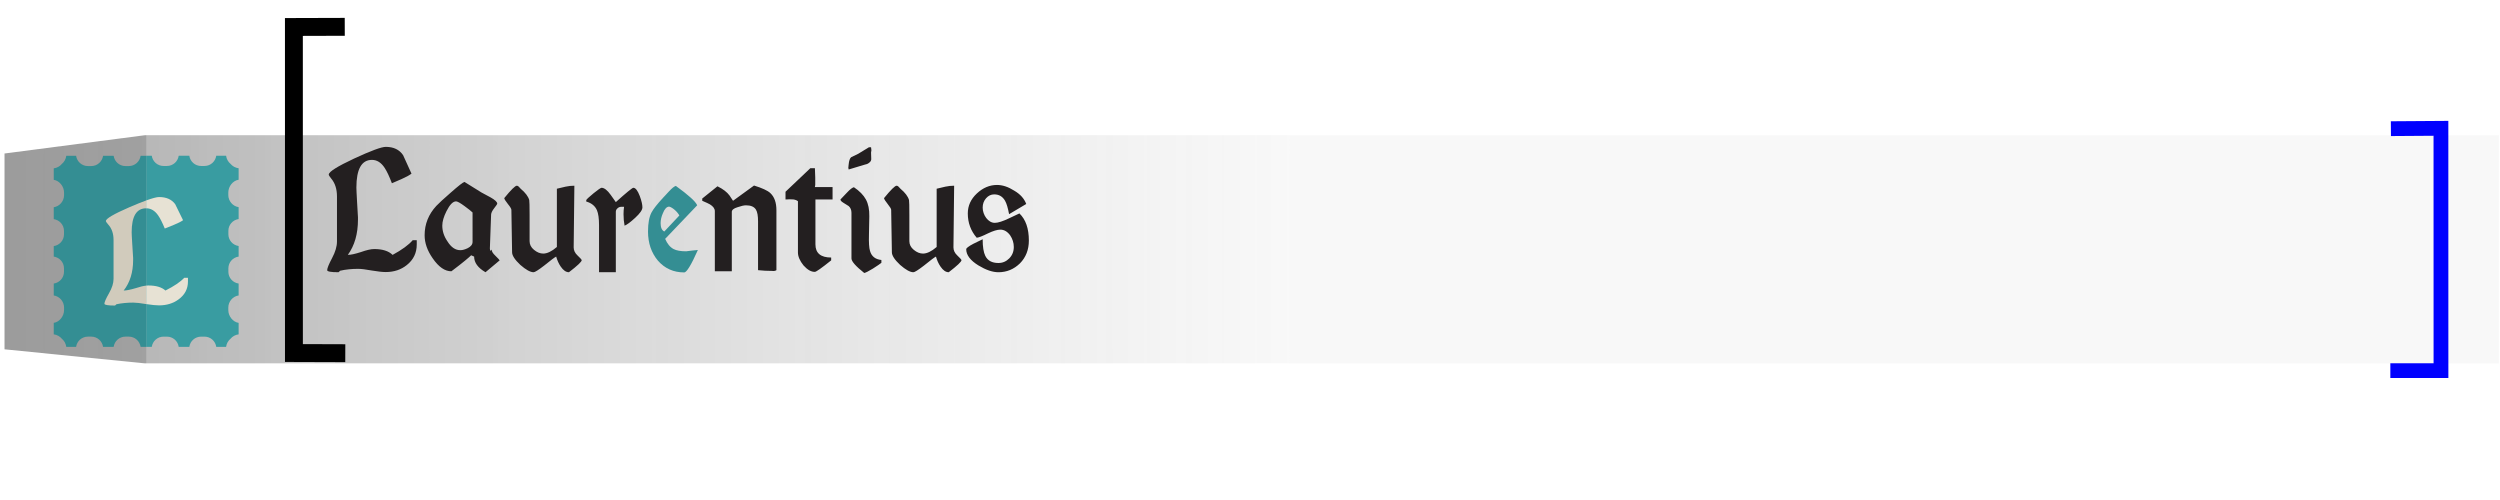 <?xml version="1.0" encoding="UTF-8" standalone="no"?>
<svg
   xmlns:osb="http://www.openswatchbook.org/uri/2009/osb"
   xmlns:dc="http://purl.org/dc/elements/1.1/"
   xmlns:cc="http://creativecommons.org/ns#"
   xmlns:rdf="http://www.w3.org/1999/02/22-rdf-syntax-ns#"
   xmlns:svg="http://www.w3.org/2000/svg"
   xmlns="http://www.w3.org/2000/svg"
   xmlns:xlink="http://www.w3.org/1999/xlink"
   xmlns:sodipodi="http://sodipodi.sourceforge.net/DTD/sodipodi-0.dtd"
   xmlns:inkscape="http://www.inkscape.org/namespaces/inkscape"
   width="1000"
   height="200"
   viewBox="0 0 850 833.333"
   id="svg2"
   version="1.1"
   inkscape:version="0.91 r13725"
   sodipodi:docname="first-page.svg">
  <defs
     id="defs4">
    <linearGradient
       inkscape:collect="always"
       id="linearGradient4181">
      <stop
         style="stop-color:#5a5a5a;stop-opacity:1"
         offset="0"
         id="stop4183" />
      <stop
         style="stop-color:#0000ff;stop-opacity:0;"
         offset="1"
         id="stop4185" />
    </linearGradient>
    <linearGradient
       inkscape:collect="always"
       id="linearGradient4178">
      <stop
         style="stop-color:#5a5a5a;stop-opacity:1"
         offset="0"
         id="stop4180" />
      <stop
         id="stop4189"
         offset="0.108"
         style="stop-color:#5a5a5a;stop-opacity:0.953" />
      <stop
         id="stop4194"
         offset="0.109"
         style="stop-color:#828282;stop-opacity:0.953" />
      <stop
         style="stop-color:#e8e8e8;stop-opacity:0.482"
         offset="1"
         id="stop4196" />
    </linearGradient>
    <linearGradient
       id="linearGradient4299"
       osb:paint="solid">
      <stop
         style="stop-color:#c38300;stop-opacity:1;"
         offset="0"
         id="stop4301" />
    </linearGradient>
    <marker
       inkscape:stockid="Arrow1Lstart"
       orient="auto"
       refY="0"
       refX="0"
       id="Arrow1Lstart"
       style="overflow:visible"
       inkscape:isstock="true">
      <path
         id="path4178"
         d="M 0,0 5,-5 -12.5,0 5,5 0,0 Z"
         style="fill:#000000;fill-opacity:1;fill-rule:evenodd;stroke:#000000;stroke-width:1pt;stroke-opacity:1"
         transform="matrix(0.8,0,0,0.8,10,0)"
         inkscape:connector-curvature="0" />
    </marker>
    <filter
       style="color-interpolation-filters:sRGB"
       inkscape:label="Inner Shadow"
       inkscape:menu="Shadows and Glows"
       inkscape:menu-tooltip="Adds a colorizable drop shadow inside"
       id="filter3209">
      <feGaussianBlur
         stdDeviation="4"
         result="result8"
         id="feGaussianBlur3211" />
      <feOffset
         dx="4"
         dy="4"
         result="result11"
         id="feOffset3213" />
      <feComposite
         result="result6"
         in="SourceGraphic"
         operator="in"
         in2="result11"
         id="feComposite3215" />
      <feFlood
         result="result10"
         in="result6"
         flood-opacity="1"
         flood-color="rgb(0,0,0)"
         id="feFlood3217" />
      <feBlend
         mode="normal"
         in="result6"
         in2="result10"
         id="feBlend3219" />
      <feComposite
         result="result2"
         operator="in"
         in2="SourceGraphic"
         id="feComposite3221" />
    </filter>
    <filter
       style="color-interpolation-filters:sRGB"
       inkscape:label="Drop Shadow"
       id="filter8612">
      <feFlood
         flood-opacity="0.301"
         flood-color="rgb(0,0,0)"
         result="flood"
         id="feFlood8614" />
      <feComposite
         in="flood"
         in2="SourceGraphic"
         operator="in"
         result="composite1"
         id="feComposite8616" />
      <feGaussianBlur
         stdDeviation="2"
         result="blur"
         id="feGaussianBlur8618" />
      <feOffset
         dx="5.4"
         dy="-0.4"
         result="offset"
         id="feOffset8620" />
      <feComposite
         in="SourceGraphic"
         in2="offset"
         operator="over"
         result="composite2"
         id="feComposite8622" />
    </filter>
    <clipPath
       clipPathUnits="userSpaceOnUse"
       id="clipPath4503">
      <path
         d="m 300,300 4499.41,0 0,3181.4 -4499.41,0 z"
         id="path4501"
         inkscape:connector-curvature="0" />
    </clipPath>
    <linearGradient
       inkscape:collect="always"
       xlink:href="#linearGradient4178"
       id="linearGradient4184"
       x1="-1647.815"
       y1="-217.88"
       x2="500.455"
       y2="-217.88"
       gradientUnits="userSpaceOnUse" />
    <linearGradient
       inkscape:collect="always"
       xlink:href="#linearGradient4181"
       id="linearGradient4187"
       x1="-1647.815"
       y1="-217.88"
       x2="2506.581"
       y2="-217.88"
       gradientUnits="userSpaceOnUse" />
  </defs>
  <sodipodi:namedview
     id="base"
     pagecolor="#ffffff"
     bordercolor="#666666"
     borderopacity="1.0"
     inkscape:pageopacity="0.0"
     inkscape:pageshadow="2"
     inkscape:zoom="7.9195959"
     inkscape:cx="28.506523"
     inkscape:cy="92.664626"
     inkscape:document-units="px"
     inkscape:current-layer="layer1"
     showgrid="false"
     inkscape:window-width="2560"
     inkscape:window-height="1378"
     inkscape:window-x="0"
     inkscape:window-y="0"
     inkscape:window-maximized="1" />
  <g
     inkscape:label="Layer 1"
     inkscape:groupmode="layer"
     id="layer1"
     transform="translate(0,633.333)">
    <path
       style="opacity:0.602;fill:url(#linearGradient4184);fill-opacity:1;stroke:url(#linearGradient4187);stroke-width:0;stroke-miterlimit:4.1;stroke-dasharray:none;stroke-opacity:0"
       d="m -1650.792,-377.519 234.474,-30.515 3922.899,0 0,380.307 -3923.425,0 -233.948,-23.412 z"
       id="rect4136"
       inkscape:connector-curvature="0"
       sodipodi:nodetypes="ccccccc" />
    <path
       style="fill:none;fill-opacity:1;fill-rule:evenodd;stroke:#0000ff;stroke-width:24.651;stroke-linecap:butt;stroke-linejoin:miter;stroke-miterlimit:4.1;stroke-dasharray:none;stroke-dashoffset:0;stroke-opacity:1"
       d="m 2325.56,-15.605 84.401,-2.22e-4 -0.065,-403.866 -83.398,0.585"
       id="path4162"
       inkscape:connector-curvature="0"
       sodipodi:nodetypes="cccc" />
    <path
       style="fill:none;fill-opacity:1;fill-rule:evenodd;stroke:#000000;stroke-width:29.823;stroke-linecap:butt;stroke-linejoin:miter;stroke-miterlimit:4.1;stroke-dasharray:none;stroke-dashoffset:0;stroke-opacity:1"
       d="m -1082.858,-44.689 -85.598,-0.281 -0.05,-543.391 84.764,-0.254"
       id="path4162-9"
       inkscape:connector-curvature="0"
       sodipodi:nodetypes="cccc" />
    <g
       id="g4495"
       transform="matrix(0.597,0,0,-0.597,-2781.707,1085.063)"
       inkscape:export-xdpi="119.81396"
       inkscape:export-ydpi="119.81396">
      <g
         id="g4497">
        <g
           id="g4499"
           clip-path="url(#clipPath4503)">
          <path
             d="m 2519.068,2012.67 0,7.19 c 0,16.78 12.65,31.37 28.79,33.71 l 0,33.22 c -16.14,2.34 -28.6,16.08 -28.6,32.88 l 0,9.53 c 0,16.79 12.46,30.53 28.6,32.86 l 0,14.78 0,14.79 c -16.14,2.33 -28.6,16.07 -28.6,32.86 l 0,9.53 c 0,16.79 12.46,30.54 28.6,32.88 l 0,33.22 c -16.14,2.33 -28.79,16.93 -28.79,33.71 l 0,7.19 c 0,16.79 12.65,33.27 28.79,35.6 l 0,32.08 c -8.99,1.09 -17.25,5.76 -22.64,12.33 -6.57,5.38 -11.23,13.64 -12.33,22.63 l -27.45,0 c -2.32,-16.13 -16.08,-28.59 -32.86,-28.59 l -9.54,0 c -16.78,0 -30.54,12.46 -32.87,28.59 l -29.54,0 c -2.33,-16.13 -16.09,-28.59 -32.87,-28.59 l -9.53,0 c -16.79,0 -30.54,12.46 -32.88,28.59 l -15.55,0 0,-65.86 0,-10.38 0,-190.58 0,-190.58 0,-10.38 0,-65.85 15.55,0 c 2.34,16.13 16.09,28.58 32.88,28.58 l 9.53,0 c 16.78,0 30.54,-12.45 32.87,-28.58 l 29.54,0 c 2.33,16.13 16.09,28.58 32.87,28.58 l 9.54,0 c 16.78,0 30.54,-12.45 32.86,-28.58 l 27.45,0 c 1.1,8.99 5.76,17.24 12.33,22.63 5.39,6.56 13.65,11.23 22.64,12.33 l 0,32.07 c -16.14,2.34 -28.79,18.82 -28.79,35.61"
             style="fill:#399ca1;fill-opacity:1;fill-rule:nonzero;stroke:none"
             id="path4505"
             inkscape:connector-curvature="0" />
          <path
             d="m 2289.798,1910.03 0,533.35 -15.56,0 c -2.34,-16.13 -16.09,-28.58 -32.88,-28.58 l -9.53,0 c -16.78,0 -30.53,12.45 -32.87,28.58 l -29.54,0 c -2.33,-16.13 -16.08,-28.58 -32.86,-28.58 l -9.55,0 c -16.78,0 -30.53,12.45 -32.86,28.58 l -27.45,0 c -1.1,-8.99 -5.76,-17.24 -12.33,-22.63 -5.39,-6.57 -13.64,-11.23 -22.63,-12.33 l 0,-32.08 c 16.13,-2.33 28.78,-18.8 28.78,-35.59 l 0,-7.2 c 0,-16.78 -12.65,-31.38 -28.78,-33.71 l 0,-33.22 c 16.13,-2.34 28.59,-16.08 28.59,-32.88 l 0,-9.53 c 0,-16.79 -12.46,-30.53 -28.59,-32.86 l 0,-14.51 0,-0.28 0,-14.5 c 16.13,-2.33 28.59,-16.07 28.59,-32.86 l 0,-9.53 c 0,-16.8 -12.46,-30.54 -28.59,-32.88 l 0,-33.22 c 16.13,-2.34 28.78,-16.93 28.78,-33.71 l 0,-7.19 c 0,-16.79 -12.65,-33.27 -28.78,-35.61 l 0,-32.07 c 8.99,-1.1 17.24,-5.77 22.63,-12.33 6.57,-5.39 11.23,-13.64 12.33,-22.63 l 27.45,0 c 2.33,16.13 16.08,28.58 32.86,28.58 l 9.55,0 c 16.78,0 30.53,-12.45 32.86,-28.58 l 29.54,0 c 2.34,16.13 16.09,28.58 32.87,28.58 l 9.53,0 c 16.79,0 30.54,-12.45 32.88,-28.58 l 15.56,0"
             style="fill:#348e93;fill-opacity:1;fill-rule:nonzero;stroke:none"
             id="path4507"
             inkscape:connector-curvature="0" />
          <path
             d="m 4037.537,2122.063 -20.028,0.525 -19.526,1.575 0,136.32 c 0,15.427 -1.95,26.309 -5.864,32.627 -4.889,8.058 -14.165,12.096 -27.841,12.096 -5.544,0 -13.357,-1.756 -23.44,-5.268 -10.738,-3.151 -16.114,-7.55 -16.114,-13.146 l 0,-165.78 -47.382,0 0,167.88 c 0,7.008 -4.569,13.327 -13.677,18.956 -1.63,1.05 -4.219,2.363 -7.813,3.939 -3.579,1.576 -8.133,3.594 -13.662,6.056 l 0,6.319 42.478,34.203 c 15.626,-7.73 26.866,-16.314 33.705,-25.784 l 9.763,-14.738 58.607,42.623 c 22.785,-7.024 37.924,-14.049 45.432,-21.041 11.392,-10.537 17.089,-26.506 17.089,-47.891 l 0,-167.372 c -3.259,-2.101 -7.158,-2.807 -11.727,-2.101 z m 120.626,199.457 0,-125.241 c 0,-24.585 14.652,-36.845 43.955,-36.845 l 0,-7.894 c -26.699,-21.418 -41.838,-32.102 -45.417,-32.102 -10.098,-0.345 -20.683,5.597 -31.756,17.889 -10.418,12.966 -15.611,25.078 -15.611,36.32 l 0,143.147 c -2.62,2.101 -6.366,3.676 -11.24,4.727 l -11.24,0.525 -12.2,-0.525 0,21.582 69.344,65.78 12.702,0 0.975,-26.309 0,-20.532 c -0.32,-1.756 -0.564,-3.069 -0.731,-3.939 -0.168,-0.886 -0.244,-1.51 -0.244,-1.838 l 49.316,0 0,-34.745 z m 155.305,131.051 0.487,-16.839 c 0.64,-6.319 -3.259,-11.406 -11.727,-15.263 -1.295,-0.361 -3.579,-0.985 -6.838,-1.838 -3.259,-0.886 -7.646,-2.216 -13.19,-3.955 l -31.253,-9.47 -0.975,4.727 0.975,9.486 c 0.975,10.159 3.259,16.839 6.838,19.99 l 19.541,9.47 30.278,18.431 5.864,0 0.975,-8.419 c 0,-0.722 -0.335,-2.823 -0.975,-6.319 z m 4.874,-324.19 c -12.047,-7.369 -20.013,-11.406 -23.927,-12.112 -23.775,18.956 -35.654,32.447 -35.654,40.538 l 0,127.359 c 0,8.058 -2.604,14.377 -7.813,18.94 l -15.139,9.47 c -5.209,3.167 -7.813,6.138 -7.813,8.945 l 18.551,19.481 c 8.148,8.764 14.499,13.688 19.053,14.738 15.627,-10.537 26.775,-21.943 33.461,-34.219 6.671,-12.293 9.854,-27.884 9.519,-46.84 l -0.975,-50.517 c -0.655,-22.813 0.32,-38.257 2.924,-46.315 4.234,-15.099 14.819,-23.502 31.756,-25.258 l 0,-7.894 c -3.259,-2.807 -11.24,-8.255 -23.942,-16.314 z m 211.963,-9.995 c -8.148,0 -15.794,5.252 -22.952,15.789 -5.544,8.058 -9.763,17.364 -12.702,27.884 -3.899,-1.756 -15.139,-10.176 -33.69,-25.258 -15.961,-12.293 -25.739,-18.415 -29.303,-18.415 -9.123,0 -21.49,6.827 -37.117,20.515 -15.322,14.377 -22.952,26.145 -22.952,35.27 l -1.965,118.414 c 0,2.79 -3.259,8.239 -9.763,16.314 -6.199,7.714 -9.61,13.146 -10.25,16.314 18.871,23.158 30.583,34.728 35.152,34.728 1.965,0 3.747,-0.886 5.376,-2.626 l 5.376,-5.793 c 13.022,-10.881 21.003,-21.418 23.927,-31.577 0.64,-2.807 0.975,-16.839 0.975,-42.097 l 0,-72.624 c 0,-9.486 4.067,-17.561 12.215,-24.208 8.453,-7.041 17.089,-10.537 25.892,-10.537 11.057,0 23.744,6.138 38.091,18.415 l 0,162.628 24.415,5.793 c 8.133,1.74 16.266,2.626 24.415,2.626 l -1.95,-172.098 c 0,-8.419 3.579,-15.969 10.738,-22.632 7.493,-7.024 11.392,-11.39 11.727,-13.146 0,-4.218 -11.895,-15.444 -35.654,-33.678 z m 198.773,24.733 c -16.936,-16.511 -36.964,-24.733 -60.084,-24.733 -16.266,0 -34.832,6.302 -55.667,18.94 -22.785,14.032 -34.192,29.115 -34.192,45.265 0,3.151 6.671,8.239 20.028,15.263 l 25.892,12.621 c 0,-21.057 2.437,-36.501 7.311,-46.315 6.519,-13.343 18.733,-19.99 36.629,-19.99 11.727,0 21.825,4.284 30.293,12.9 8.468,8.584 12.687,19.202 12.687,31.823 0,11.587 -3.412,22.452 -10.25,32.644 -7.813,10.52 -16.936,15.789 -27.354,15.789 -8.468,0 -20.028,-3.529 -34.665,-10.537 -15.642,-7.73 -26.044,-11.751 -31.268,-12.096 -16.601,19.284 -24.902,41.917 -24.902,67.881 0,21.401 8.468,39.996 25.389,55.785 16.936,15.805 35.654,23.683 56.17,23.683 15.307,0 31.253,-5.252 47.854,-15.789 16.936,-9.831 28.176,-22.288 33.705,-37.354 l -47.854,-28.426 c -3.259,17.528 -7.006,30.002 -11.24,37.371 -6.838,11.915 -16.921,17.889 -30.278,17.889 -8.788,0 -16.358,-3.611 -22.709,-10.783 -6.351,-7.205 -9.519,-15.887 -9.519,-26.063 0,-5.252 0.899,-10.438 2.681,-15.509 1.797,-5.104 4.234,-9.667 7.326,-13.688 3.092,-4.037 6.671,-7.287 10.738,-9.749 4.082,-2.462 8.544,-3.676 13.433,-3.676 8.788,0 22.313,4.382 40.544,13.162 l 27.841,13.146 c 17.576,-16.839 26.364,-42.097 26.364,-75.775 0,-25.619 -8.301,-46.84 -24.902,-63.679 l 0,0"
             style="fill:#231f20;fill-opacity:1;fill-rule:nonzero;stroke:none"
             id="path4509"
             inkscape:connector-curvature="0" />
          <path
             d="m 3791.885,2117.861 c -29.639,0 -54.053,10.865 -73.259,32.627 -18.566,22.107 -27.841,49.286 -27.841,81.569 0,23.158 3.259,40.866 9.763,53.159 5.209,9.814 15.962,23.486 32.243,41.047 l 17.089,18.415 c 7.813,8.419 13.997,13.343 18.566,14.738 35.807,-25.98 55.667,-44.034 59.582,-54.209 l -89.388,-93.681 c 5.864,-13.671 13.677,-23.158 23.455,-28.41 8.133,-4.218 19.861,-6.319 35.152,-6.319 l 16.616,2.101 c 9.763,1.05 15.139,1.592 16.114,1.592 -18.566,-41.769 -31.268,-62.629 -38.092,-62.629 z m -18.566,166.305 c -2.269,2.79 -4.798,5.432 -7.569,7.894 -2.772,2.446 -5.62,4.546 -8.544,6.302 -2.924,1.756 -5.376,2.807 -7.326,3.168 -6.838,0 -12.702,-6.155 -17.576,-18.431 -4.234,-9.47 -6.351,-18.776 -6.351,-27.884 0,-11.932 3.412,-19.662 10.25,-23.158 l 42.006,44.723 c -0.975,2.117 -2.604,4.563 -4.889,7.386"
             style="fill:#348e93;fill-opacity:1;fill-rule:nonzero;stroke:none"
             id="path4511"
             inkscape:connector-curvature="0" />
          <path
             d="m 3017.308,2138.376 c -16.282,-12.998 -35.822,-19.465 -58.607,-19.465 -4.569,0 -10.007,0.345 -16.358,1.05 -6.351,0.706 -13.768,1.756 -22.236,3.151 -17.241,3.168 -30.111,4.743 -38.579,4.743 -18.231,0 -35,-1.772 -50.306,-5.268 l -4.386,-4.202 c -21.17,0 -31.756,1.92 -31.756,5.777 0,5.268 4.569,16.494 13.677,33.694 9.123,17.167 13.677,32.627 13.677,46.299 l 0,125.799 c 0,20.679 -5.376,37.354 -16.114,49.992 -4.554,5.597 -6.838,9.289 -6.838,11.045 0,7.714 23.607,22.632 70.822,44.74 46.879,21.73 76.35,32.627 88.398,32.627 21.81,0 37.924,-7.73 48.357,-23.158 l 23.44,-51.584 c -3.259,-2.445 -7.173,-4.907 -11.727,-7.369 -4.554,-2.462 -9.61,-4.907 -15.139,-7.353 l -27.841,-12.112 c -7.158,18.94 -13.829,33.153 -20.028,42.623 -9.763,15.083 -21.642,22.632 -35.654,22.632 -28.968,0 -43.468,-25.784 -43.468,-77.351 0,-2.478 0.168,-7.123 0.503,-13.95 0.32,-6.844 0.807,-15.887 1.462,-27.113 l 1.95,-33.678 c 0.335,-2.806 0.487,-5.449 0.487,-7.894 0,-2.462 0,-4.727 0,-6.844 0,-39.652 -9.443,-72.46 -28.329,-98.407 8.148,0 20.348,2.626 36.629,7.894 15.642,5.596 28.009,8.419 37.132,8.419 23.105,0 40.193,-5.449 51.266,-16.314 26.379,14.377 45.097,28.048 56.17,41.047 l 11.24,0 0,-12.112 c 0,-23.519 -9.291,-42.623 -27.841,-57.361 z m 219.776,-19.99 c -21.17,12.26 -31.756,26.834 -31.756,43.673 l -8.301,3.676 c -2.269,-2.462 -7.965,-7.451 -17.089,-14.984 -9.123,-7.55 -21.81,-17.463 -38.091,-29.739 -18.246,0 -35.655,12.112 -52.256,36.32 -14.987,21.385 -22.465,42.803 -22.465,64.204 0,31.216 10.905,58.575 32.715,82.094 6.503,7.008 19.861,19.284 40.041,36.845 21.825,19.284 34.68,29.279 38.594,29.985 l 47.367,-29.46 25.404,-13.688 c 12.367,-7.024 18.551,-12.818 18.551,-17.364 0,-1.411 -2.772,-5.629 -8.301,-12.637 -5.529,-7.024 -8.468,-12.982 -8.788,-17.889 l -3.427,-94.731 c 0,-3.873 0.655,-5.974 1.965,-6.319 l 2.924,3.167 c 0,-4.924 3.579,-10.717 10.738,-17.381 7.173,-7.024 11.072,-11.226 11.727,-12.621 z m -36.142,166.83 c -3.914,3.84 -11.392,9.814 -22.465,17.889 -11.392,8.419 -19.221,12.802 -23.44,13.163 -8.803,0 -17.759,-9.142 -26.866,-27.375 -7.813,-15.444 -11.727,-28.951 -11.727,-40.522 0,-15.444 4.889,-30.182 14.652,-44.215 10.098,-16.133 21.978,-24.208 35.654,-24.208 6.184,0 13.19,1.92 21.003,5.793 8.788,4.563 13.19,10.34 13.19,17.364 z m 269.092,-166.83 c -8.133,0 -15.794,5.252 -22.952,15.789 -5.544,8.058 -9.763,17.364 -12.687,27.884 -3.914,-1.756 -15.139,-10.176 -33.705,-25.258 -15.946,-12.293 -25.724,-18.415 -29.303,-18.415 -9.108,0 -21.49,6.827 -37.117,20.515 -15.307,14.377 -22.952,26.145 -22.952,35.27 l -1.965,118.414 c 0,2.79 -3.244,8.239 -9.763,16.314 -6.184,7.714 -9.595,13.146 -10.25,16.314 18.87,23.158 30.598,34.728 35.167,34.728 1.95,0 3.732,-0.886 5.361,-2.626 l 5.376,-5.793 c 13.022,-10.881 21.003,-21.418 23.927,-31.577 0.655,-2.807 0.99,-16.839 0.99,-42.097 l 0,-72.624 c 0,-9.486 4.066,-17.561 12.2,-24.208 8.468,-7.041 17.089,-10.537 25.892,-10.537 11.057,0 23.76,6.138 38.092,18.415 l 0,162.628 24.414,5.793 c 8.133,1.74 16.282,2.626 24.43,2.626 l -1.965,-172.098 c 0,-8.419 3.594,-15.969 10.753,-22.632 7.478,-7.024 11.392,-11.39 11.712,-13.146 0,-4.218 -11.88,-15.444 -35.654,-33.678 z m 185.111,152.092 c -13.357,-12.293 -23.287,-19.662 -29.791,-22.107 -1.965,9.815 -2.939,20.532 -2.939,32.102 0,7.369 0.487,14.213 1.477,20.532 l -8.316,0 c -3.579,0 -6.915,-1.411 -10.006,-4.218 -3.107,-2.807 -4.645,-5.974 -4.645,-9.47 l 0,-168.931 -46.879,0 0,131.56 c 0,18.595 -1.95,32.447 -5.864,41.589 -5.209,11.915 -15.139,19.99 -29.791,24.208 l 0,4.202 c 1.31,2.445 8.133,8.764 20.515,18.94 11.712,9.486 19.038,14.558 21.978,15.28 7.813,0 16.434,-6.68 25.877,-20.006 l 14.164,-20.006 c 29.303,26.325 45.585,39.652 48.844,40.013 6.184,0 12.215,-7.747 18.079,-23.158 4.874,-13.343 7.311,-23.88 7.311,-31.593 0,-7.024 -6.671,-16.675 -20.013,-28.935 l 0,0"
             style="fill:#231f20;fill-opacity:1;fill-rule:nonzero;stroke:none"
             id="path4513"
             inkscape:connector-curvature="0" />
          <path
             d="m 2289.798,2318.78 c -12.64,-4.59 -28.1,-10.81 -46.47,-18.72 -44.03,-19.13 -66.05,-32.04 -66.05,-38.72 0,-1.52 2.12,-4.71 6.38,-9.56 10.02,-10.93 15.03,-25.36 15.03,-43.28 l 0,-108.87 c 0,-11.84 -4.25,-25.21 -12.75,-40.08 -8.51,-14.89 -12.76,-24.6 -12.76,-29.16 0,-3.34 9.87,-5.01 29.62,-5.01 l 4.09,3.65 c 14.27,3.03 29.91,4.56 46.92,4.56 7.9,0 19.89,-1.38 35.99,-4.11 l 0,51.57 c -7.7,-0.82 -17.25,-3.11 -28.7,-6.93 -15.19,-4.55 -26.57,-6.83 -34.16,-6.83 17.61,22.47 26.41,50.87 26.41,85.18 0,1.82 0,3.8 0,5.92 0,2.13 -0.15,4.4 -0.45,6.84 l -1.82,29.15 c -0.61,9.72 -1.07,17.54 -1.37,23.46 -0.31,5.92 -0.46,9.95 -0.46,12.07 0,44.64 13.51,66.96 40.55,66.96 l 0,21.91"
             style="fill:#d1cbbc;fill-opacity:1;fill-rule:nonzero;stroke:none"
             id="path4515"
             inkscape:connector-curvature="0" />
          <path
             d="m 2406.408,2092.35 0,10.47 -10.48,0 c -10.33,-11.24 -27.78,-23.08 -52.38,-35.53 -10.33,9.41 -26.27,14.12 -47.83,14.12 -1.82,0 -3.82,-0.13 -5.92,-0.36 l 0,-51.57 c 7.89,-1.21 14.8,-2.12 20.72,-2.73 5.92,-0.61 11.01,-0.91 15.26,-0.91 21.25,0 39.47,5.61 54.66,16.85 17.31,12.76 25.97,29.31 25.97,49.66 z m -24.6,164.89 c 4.25,2.12 7.9,4.25 10.93,6.38 l -21.86,44.64 c -9.73,13.36 -24.75,20.04 -45.1,20.04 -6.52,0 -18.54,-3.19 -35.98,-9.52 l 0,-21.91 c 13.05,0 24.14,-6.53 33.25,-19.58 5.76,-8.2 11.99,-20.5 18.68,-36.9 l 25.96,10.48 c 5.16,2.12 9.87,4.25 14.12,6.37"
             style="fill:#e7e2d4;fill-opacity:1;fill-rule:nonzero;stroke:none"
             id="path4517"
             inkscape:connector-curvature="0" />
        </g>
      </g>
    </g>
    <rect
       style="opacity:0.692;fill:#4e4eb1;fill-opacity:0;stroke-width:4;stroke-miterlimit:4;stroke-dasharray:none"
       id="rect4334"
       width="4.464"
       height="5.952"
       x="-1784.822"
       y="246.131" />
  </g>
</svg>
